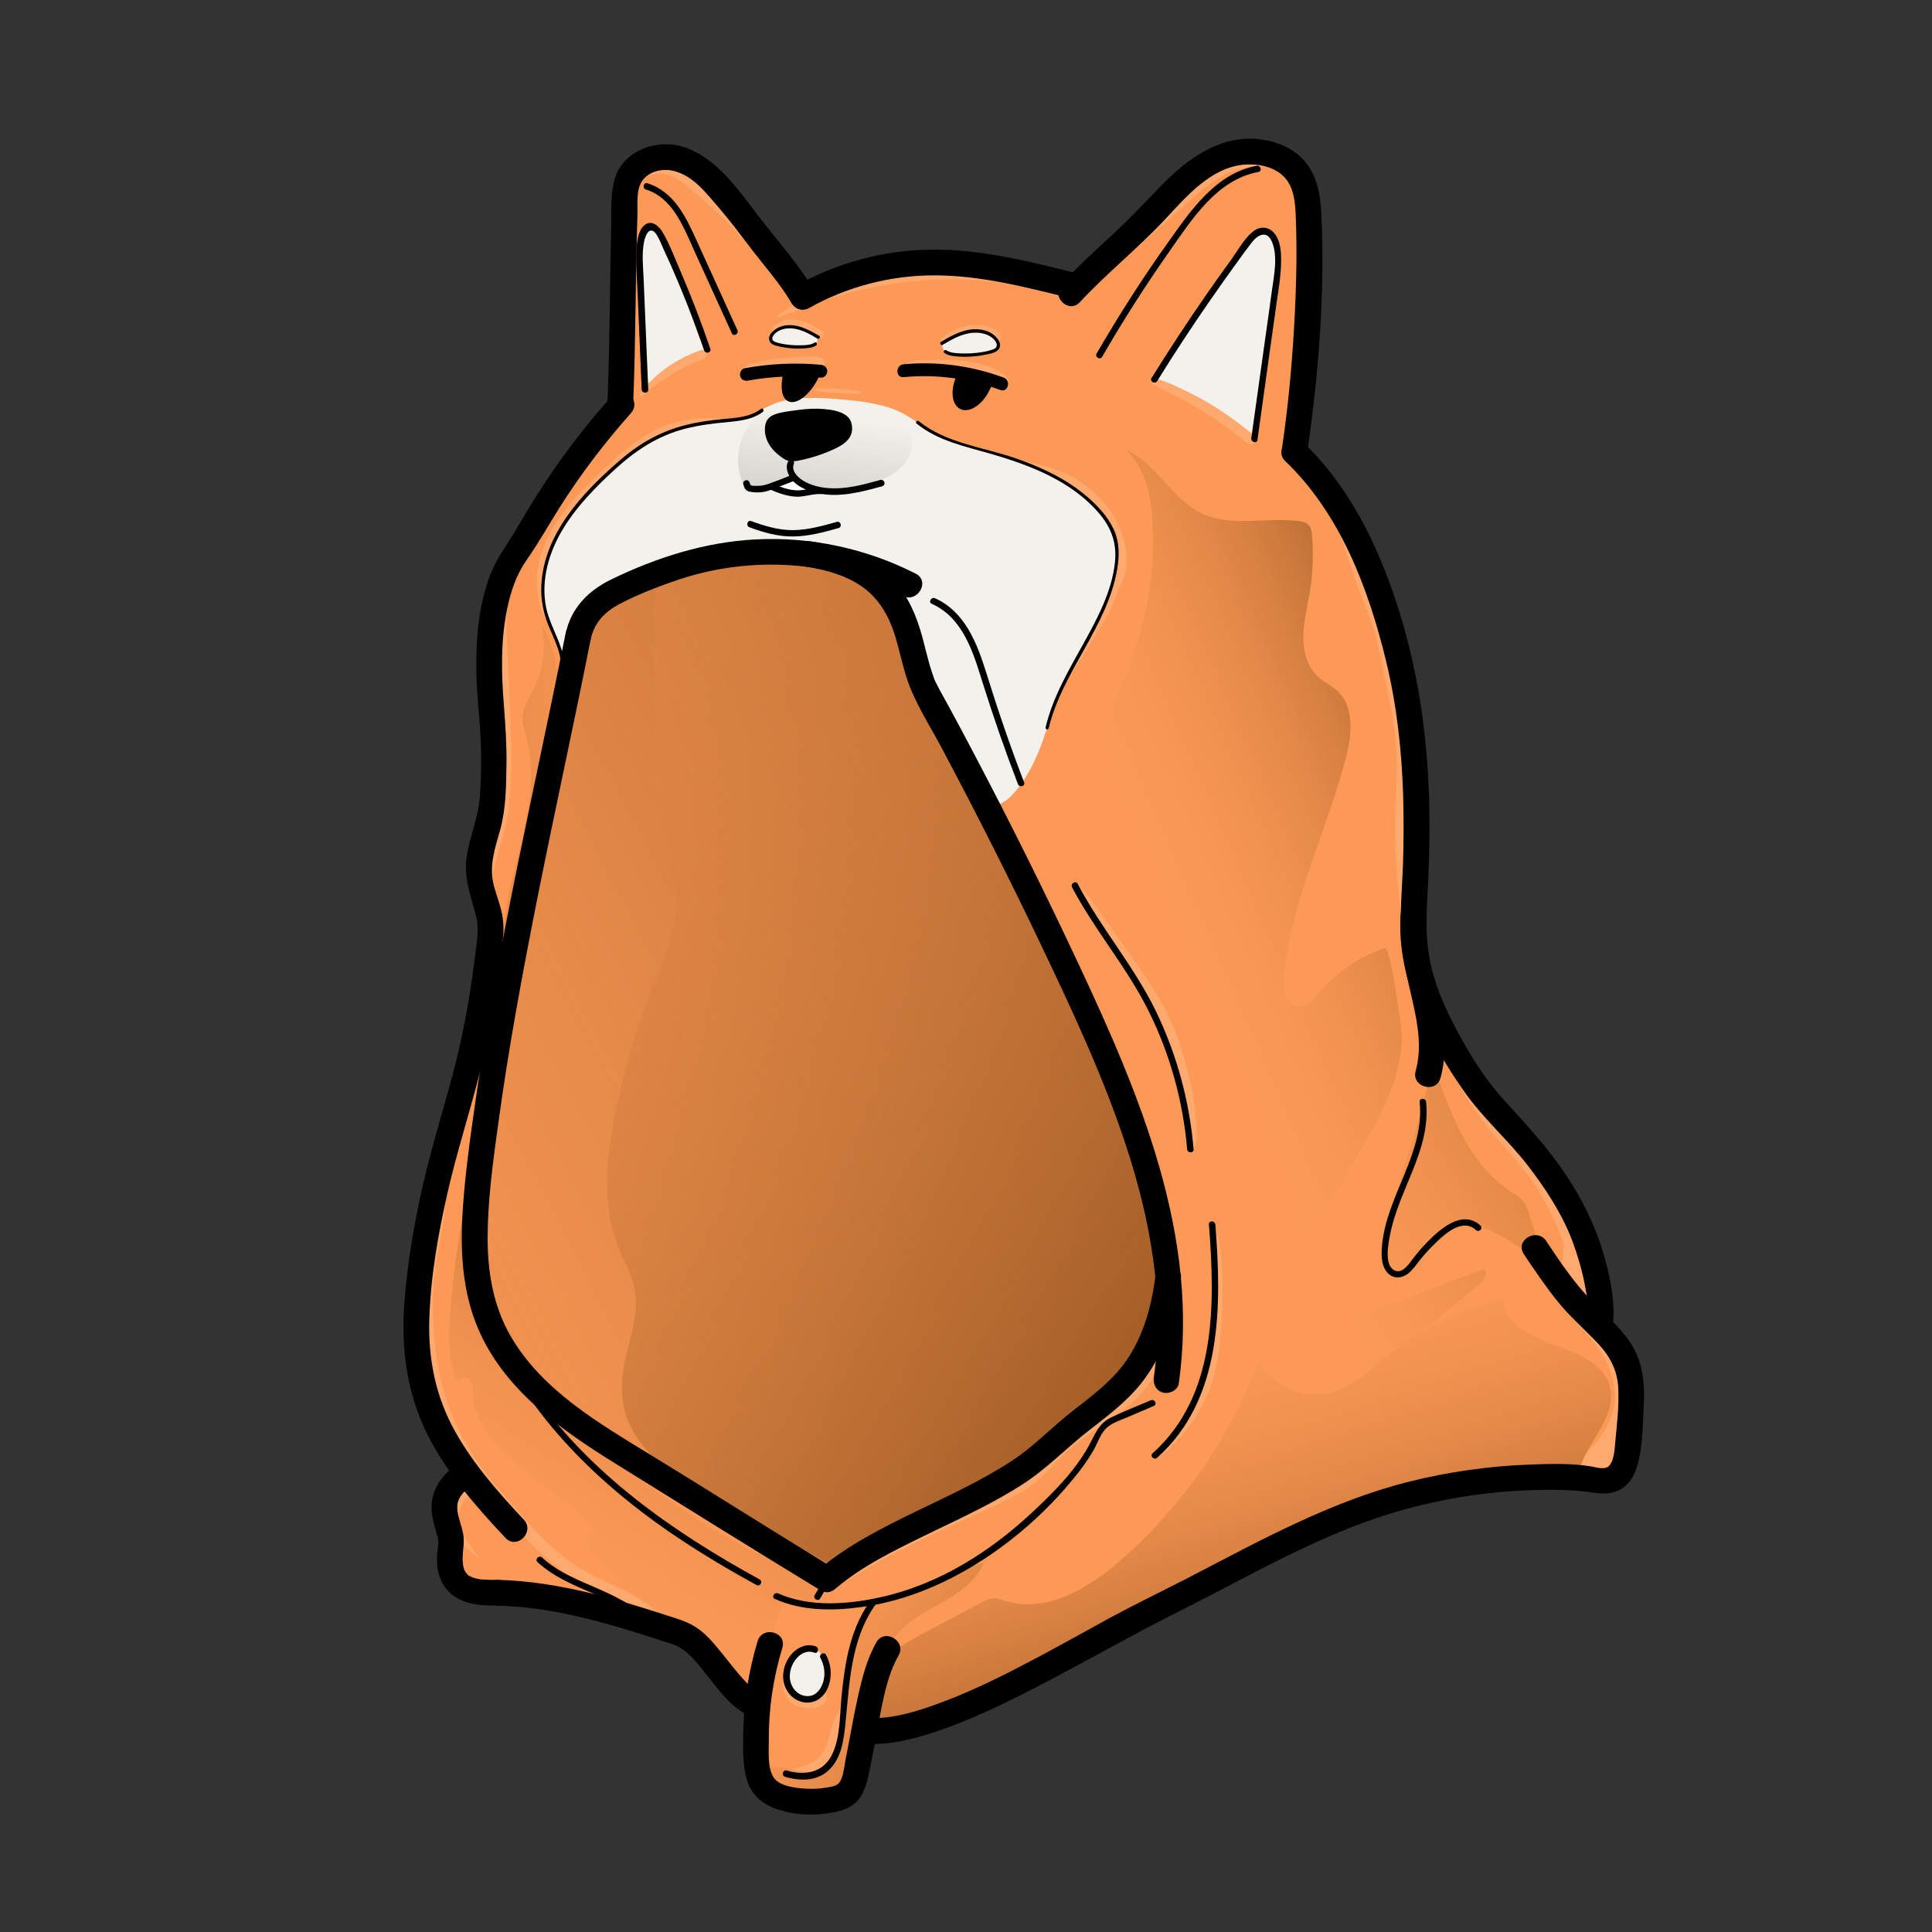 <?xml version="1.0" encoding="utf-8"?>
<!-- Generator: Adobe Illustrator 28.0.0, SVG Export Plug-In . SVG Version: 6.00 Build 0)  -->
<svg version="1.1" id="Layer_1" xmlns="http://www.w3.org/2000/svg" xmlns:xlink="http://www.w3.org/1999/xlink" x="0px" y="0px"
	 viewBox="0 0 150 150" style="enable-background:new 0 0 150 150;" xml:space="preserve">
<rect x="0" y="0" width="150" height="150" fill="#333333" stroke="none"/>
<style type="text/css">
	.st0{fill:#FC9956;}
	.st1{fill:#FFFFFF;}
	.st2{fill:#F2F1EB;}
	.st3{fill:#FFA96E;}
	.st4{fill:url(#SVGID_1_);}
	.st5{fill:url(#SVGID_00000110439409587213792160000017797883087696211111_);}
	.st6{fill:url(#SVGID_00000093892895800072863060000002831598504493601444_);}
	.st7{fill:url(#SVGID_00000052083797678429181410000000835291400311179434_);}
	.st8{fill:url(#SVGID_00000010999092441921865420000005150899870415274132_);}
	.st9{fill:url(#SVGID_00000046323516861624824810000003141958463417445560_);}
	.st10{fill:url(#SVGID_00000085931034719704495640000007413494249422204572_);}
	.st11{fill:url(#SVGID_00000113335675997477085030000009432475999328746408_);}
	.st12{fill:url(#SVGID_00000010277947978808412220000017439423201427701894_);}
</style>
<g id="Doge_Pyjamas_Hood">
	<path class="st0" d="M126.56,108.44c0-0.03-0.01-0.06-0.01-0.08c-0.11-1.07-0.23-2.17-0.75-3.1c-0.84-1.51-1.65-2.36-1.75-4.18
		c-0.13-2.34-1-4.57-1.85-6.75c-0.18-0.47-0.37-0.95-0.62-1.39c-0.31-0.55-0.72-1.04-1.12-1.53c-2.21-2.66-4.67-5.25-6.61-8.11
		c-1.49-2.2-2.89-4.79-3.53-7.38c-0.72-2.94-0.31-6.02-0.18-9.04c0.06-1.45,0.06-2.9,0.03-4.36c-0.02-0.89-0.06-1.77-0.09-2.66
		c-0.03-0.77-0.18-1.39-0.33-2.13c-0.96-4.68-1.66-9.54-3.59-13.95c-0.7-1.75-1.74-3.39-2.75-4.97c-0.49-0.77-0.96-1.63-1.55-2.33
		c-0.37-0.43-1.36-0.77-1.46-1.35c-0.02-0.13,0.02-0.27,0.06-0.4c0.47-1.47,0.37-2.9,0.55-4.43c0.18-1.52,0.46-3.03,0.6-4.55
		c0.18-1.89,0.34-4.05-0.21-5.87c-0.27-0.91-0.08-1.99-0.04-2.93c0.05-1.01,0.07-2.04-0.18-3.03c-0.04-0.17-0.09-0.34-0.21-0.46
		c-0.1-0.11-0.23-0.17-0.36-0.23c-1.44-0.66-2.7-1.63-4.37-1.55c-0.79,0.04-1.56,0.29-2.27,0.65c-2.34,1.18-3.93,3.39-5.69,5.33
		c-1.15,1.26-2.38,2.41-3.49,3.71c-0.4,0.46-0.95,0.89-1.55,0.81c-0.65-0.08-1.28-0.44-1.93-0.55c-0.82-0.15-1.64-0.31-2.46-0.47
		c-1.64-0.32-3.28-0.63-4.95-0.79c-2.87-0.28-5.87-0.08-8.44,1.23c-0.46,0.24-0.91,0.51-1.4,0.68c-0.48,0.17-0.99,0.24-1.49,0.32
		c-0.13,0.02-0.27,0.04-0.4-0.01c-0.13-0.05-0.22-0.15-0.31-0.26c-1.2-1.38-1.97-2.91-3.11-4.34c-0.76-0.95-1.55-1.89-2.4-2.76
		c-0.8-0.82-1.5-1.75-2.48-2.37c-0.64-0.4-1.38-0.67-2.13-0.66c-0.9,0.02-1.48,0.45-2.18,0.94c-1.87,1.31-1.11,4.48-1.04,6.41
		c0.04,1.05-0.02,2.11-0.09,3.16c-0.15,2.36-0.38,4.73-0.2,7.09c0.03,0.46,0.08,0.93-0.06,1.37c-0.11,0.34-0.33,0.64-0.55,0.93
		c-0.97,1.28-1.97,2.53-2.98,3.78c-1.34,1.66-2.37,3.48-3.47,5.32c-1.44,2.4-2.92,4.9-3.14,7.69c-0.11,1.34,0.2,2.63,0.18,3.99
		c-0.03,2.27-0.18,4.59-0.03,6.85c0.11,1.56,0.01,3.14-0.27,4.67c-0.13,0.72-0.38,1.39-0.57,2.08c-0.2,0.73-0.04,1.66,0.17,2.37
		c0.11,0.38,0.26,0.75,0.36,1.13c0.28,1.09,0.14,2.24,0,3.36c-0.21,1.57-0.43,3.15-0.67,4.72c-0.23,1.47-0.37,3.01-0.82,4.43
		c-0.96,3.03-1.63,6.2-2.44,9.28c-0.19,0.72-0.38,1.44-0.55,2.16c-0.66,2.85-0.98,5.79-0.97,8.72c0.01,1.91,0.1,3.79,0.66,5.62
		c0.52,1.69,1.28,3.31,2.27,4.78c0.03,0.05,0.07,0.1,0.1,0.15c0.3,0.43,0.63,0.95,0.45,1.45c-0.09,0.25-0.3,0.44-0.48,0.65
		c-0.57,0.66-0.82,1.59-0.65,2.45c0.07,0.38,0.22,0.73,0.3,1.11c0.24,1.21-0.29,2.54,0.25,3.65c0.57,1.2,2.33,1.15,3.49,1.23
		c3.62,0.25,7.28,0.62,10.67,1.9c0.8,0.3,1.59,0.63,2.38,0.92c0.53,0.19,1.06,0.33,1.53,0.65c0.47,0.32,0.85,0.75,1.23,1.17
		c0.94,1.03,1.87,2.07,2.81,3.1c0.16,0.17,0.32,0.35,0.51,0.48c0.22,0.14,0.48,0.22,0.7,0.37c0.44,0.3,0.34,0.75,0.29,1.21
		c-0.15,1.36-0.05,2.83,0.12,4.18c0.04,0.29,0.08,0.59,0.25,0.83c0.13,0.19,0.33,0.33,0.53,0.45c0.97,0.6,2.11,0.91,3.25,0.92
		c0.58,0.01,1.17-0.07,1.73-0.22c0.64-0.17,0.8-0.58,1.06-1.17c0.38-0.89,0.82-1.83,1.05-2.78c0.08-0.34,0.02-0.59,0.32-0.83
		c0.31-0.26,0.76-0.35,1.14-0.44c2.99-0.71,5.89-1.79,8.68-3.07c2.26-1.04,4.46-2.22,6.62-3.46c1.04-0.59,2.05-1.29,3.12-1.81
		c1.17-0.57,2.39-1,3.55-1.58c1.7-0.86,3.38-1.77,5.07-2.66c0.38-0.2,0.76-0.4,1.14-0.6c5.18-2.68,10.59-5,16.29-6.23
		c2.15-0.47,4.5-0.59,6.7-0.54c0.49,0.01,0.91,0.12,1.4,0.11c0.48-0.01,0.91,0.01,1.38,0.09c0.82,0.14,1.67,0.42,2.48,0.12
		c0.82-0.3,1.34-1.12,1.61-1.95C126.85,111.47,126.71,109.93,126.56,108.44z"/>
	<path class="st1" d="M62.52,37.71c-0.38-0.1-0.75-0.25-1.08-0.45c-0.11-0.07-0.24-0.02-0.32,0.07c-0.03,0.01-0.07,0.02-0.1,0.03
		c-0.07,0.01-0.15,0.01-0.22,0.04c-0.06,0.02-0.1,0.06-0.14,0.1c-0.01,0-0.02,0-0.03-0.01s-0.02-0.01-0.03-0.02
		c-0.08-0.02-0.15-0.01-0.23,0c-0.13,0.02-0.24,0.18-0.24,0.31c0.01,0.15,0.1,0.27,0.24,0.31c0.17,0.05,0.35,0.07,0.52,0.1
		c0.18,0.02,0.36,0.05,0.53,0.06c0.16,0.01,0.33,0.02,0.49,0.02c0.09,0,0.18,0,0.26,0c0.09,0,0.18-0.02,0.26-0.03
		c0.14-0.01,0.25-0.1,0.27-0.24C62.73,37.88,62.65,37.75,62.52,37.71z"/>
	<path class="st2" d="M54.67,27.07c0.04-0.22,0.01-0.44-0.14-0.63c-0.06-0.08-0.13-0.12-0.21-0.15c-0.44-1.3-0.91-2.6-1.4-3.88
		c-0.28-0.75-0.57-1.51-0.88-2.25c-0.23-0.56-0.47-1.09-0.84-1.56c-0.13-0.32-0.32-0.63-0.64-0.68c-0.25-0.04-0.45,0.13-0.48,0.34
		c-0.08,0.11-0.14,0.25-0.17,0.38c-0.27,1.12-0.04,2.41-0.02,3.56c0.03,1.25,0.04,2.5,0.06,3.75c0.03,1.31,0.13,2.66,0.06,3.97
		c-0.01,0.2,0.25,0.37,0.43,0.24c0.67-0.48,1.27-1.02,1.98-1.44s1.45-0.74,2.21-1.07C54.91,27.54,54.85,27.22,54.67,27.07z"/>
	<path class="st2" d="M98.6,18.38c-0.58-0.71-1.17-0.06-1.6,0.44c-1.29,1.52-2.4,3.18-3.46,4.87c-0.59,0.94-1.17,1.89-1.78,2.82
		c-0.6,0.92-1.32,1.8-1.87,2.75c-0.01,0-0.01,0-0.02,0c-0.27-0.02-0.31,0.34-0.13,0.46c0.27,0.19,0.6,0.29,0.9,0.42
		c0.33,0.14,0.65,0.29,0.96,0.45c0.62,0.3,1.22,0.64,1.81,1c1.19,0.72,2.3,1.56,3.32,2.5c0.34,0.31,0.83-0.14,0.61-0.47
		c0.3-2.17,0.64-4.34,0.92-6.51c0.14-1.1,0.28-2.19,0.5-3.28c0.2-0.97,0.44-1.96,0.44-2.96C99.22,20.09,99.11,19,98.6,18.38z"/>
	<path class="st2" d="M77.36,26.53c-0.12-0.33-0.5-0.52-0.8-0.63c-0.3-0.11-0.62-0.17-0.95-0.16c-0.41,0.01-0.81,0.1-1.2,0.21
		c-0.31,0.09-0.69,0.19-0.88,0.48c-0.15,0.02-0.29,0.11-0.34,0.29c-0.1,0.34,0.18,0.63,0.48,0.73c0.32,0.11,0.71,0.09,1.04,0.11
		c0.37,0.02,0.74,0.02,1.12,0C76.37,27.52,77.65,27.38,77.36,26.53z"/>
	<path class="st2" d="M63.31,26.1c-0.12-0.08-0.23-0.17-0.37-0.24s-0.29-0.13-0.44-0.19c-0.28-0.11-0.58-0.19-0.88-0.25
		c-0.33-0.07-0.66-0.09-0.98,0.04c-0.11,0.05-0.21,0.13-0.3,0.22c-0.05,0.02-0.11,0.05-0.15,0.07c-0.19,0.13-0.35,0.35-0.28,0.59
		c0.07,0.23,0.3,0.34,0.52,0.37c0.48,0.07,0.97,0.12,1.46,0.13c0.47,0.01,0.98,0.04,1.41-0.2C63.53,26.53,63.51,26.24,63.31,26.1z"
		/>
	<path class="st2" d="M85.12,39.34c-1.17-1.06-2.59-2.04-4.06-2.65c-0.69-0.28-1.32-0.66-2.04-0.89c-0.74-0.24-1.49-0.41-2.23-0.66
		c-0.38-0.12-0.71-0.32-1.1-0.42c-0.46-0.12-0.94-0.18-1.4-0.31c-1.01-0.28-1.92-0.82-2.78-1.42c-0.96-0.68-1.84-1.22-3-1.49
		c-1.12-0.27-2.27-0.37-3.42-0.46c-1.31-0.11-2.63-0.11-3.93,0.13c-0.59,0.11-1.21,0.25-1.76,0.5c-0.51,0.24-0.96,0.52-1.51,0.68
		c-1.08,0.32-2.21,0.38-3.31,0.54c-1.65,0.24-3.1,0.74-4.51,1.63c-1.34,0.85-2.52,1.89-3.59,3.04c-0.64,0.69-1.36,1.25-1.91,2.02
		c-0.36,0.5-0.68,1.03-1.02,1.55c-0.34,0.53-0.68,1.02-0.91,1.61c-0.29,0.76-0.47,1.57-0.52,2.38c-0.05,0.8,0.02,1.64,0.27,2.41
		c0.09,0.27,0.21,0.53,0.34,0.79c0.15,0.63,0.41,1.23,0.63,1.84c0.21,0.57,0.29,1.13,0.24,1.74c-0.03,0.34-0.15,0.7-0.01,1.02
		c0.06,0.13,0.16,0.24,0.26,0.35c0.02,0.03,0.05,0.05,0.09,0.06c0.07,0.01,0.13-0.07,0.16-0.14c0.45-1.03,0.38-2.14,0.62-3.21
		c0.23-1.02,0.66-1.99,1.37-2.77c1.18-1.29,2.79-2.16,4.4-2.81c1.79-0.72,3.69-1.17,5.59-1.48c0.95-0.15,1.9-0.27,2.86-0.36
		c0.25-0.02,0.53-0.04,0.8-0.07c0.06,0.12,0.16,0.21,0.31,0.21c1.27-0.01,2.56-0.02,3.81,0.23c0.64,0.13,1.27,0.3,1.89,0.5
		c0.48,0.15,1.07,0.22,1.49,0.51c0.93,0.64,1.53,1.69,2.08,2.64c0.48,0.82,0.95,1.65,1.25,2.54c0.25,0.77,0.37,1.57,0.59,2.34
		c0.22,0.77,0.54,1.51,0.89,2.23c0.52,1.07,1.09,2.11,1.67,3.14c0.52,0.94,1.06,1.87,1.56,2.82c0.45,0.86,0.83,1.76,1.33,2.6
		c0.05,0.09,0.1,0.18,0.19,0.24c0.45,0.34,1.43-0.39,1.73-0.71c1.09-1.16,1.84-2.64,2.38-4.13c0.41-1.14,0.72-2.3,1.17-3.42
		c0.25-0.62,0.54-1.23,0.85-1.83c0.27-0.52,0.48-1.04,0.74-1.57c0.21-0.44,0.5-0.8,0.73-1.23c0.25-0.46,0.49-0.93,0.72-1.4
		c0.63-1.26,1.27-2.55,1.47-3.95c0.09-0.64,0.15-1.33,0.04-1.97s-0.37-1.25-0.65-1.83c-0.06-0.13-0.12-0.26-0.2-0.38
		C85.62,39.83,85.38,39.57,85.12,39.34z M62.66,38.22c-0.02,0.01-0.05,0.02-0.07,0.02s-0.03,0-0.04,0c0.02,0,0,0-0.01,0
		c-0.03,0-0.05,0-0.08,0c-0.06,0.01-0.11,0.01-0.17,0.02c-0.13,0.02-0.25,0.04-0.38,0.05c-0.16,0.01-0.31,0-0.46-0.05
		c-0.08-0.02-0.13-0.06-0.18-0.12c-0.02-0.02-0.04-0.05-0.05-0.07c-0.05,0.02-0.11,0.04-0.16,0.05c-0.21,0.06-0.43,0.07-0.64-0.01
		c-0.24-0.1-0.31-0.43-0.15-0.63c0.1-0.13,0.25-0.16,0.4-0.13c0-0.01-0.01-0.01-0.01-0.02c-0.01,0-0.01,0-0.02,0
		c0.01,0,0.01,0,0.02,0l0,0c0.01,0,0.01,0,0.02,0c0.02,0,0.03,0,0.03,0c0.01,0,0.02,0,0.03-0.01c0.26-0.08,0.53-0.2,0.8-0.13
		c0.13,0.04,0.26,0.09,0.39,0.15c0.15,0.08,0.3,0.15,0.41,0.28c0.03,0.03,0.02,0.07,0.04,0.1c0.12-0.01,0.26-0.02,0.36,0.06
		c0.07,0.06,0.1,0.14,0.09,0.23C62.8,38.12,62.74,38.18,62.66,38.22z"/>
	<path class="st2" d="M64.1,129.15c-0.04-0.1-0.09-0.19-0.15-0.27c-0.15-0.47-0.48-0.89-0.99-0.99c-0.64-0.12-1.12,0.31-1.37,0.86
		c-0.02,0.02-0.04,0.04-0.05,0.05c-0.19,0.21-0.33,0.44-0.42,0.71c-0.18,0.51-0.1,1.11,0.21,1.55c0.32,0.47,0.85,0.79,1.43,0.76
		c0.63-0.03,1.09-0.42,1.29-1c0.09-0.25,0.11-0.53,0.13-0.79C64.2,129.73,64.2,129.42,64.1,129.15z"/>
	<path class="st3" d="M58.56,18.08c-0.54-0.58-1.09-1.15-1.65-1.71c-0.09-0.09-0.19-0.19-0.29-0.28c0.08,0.06,0.16,0.12,0.25,0.16
		c0.13,0.06,0.27-0.04,0.24-0.18c-0.12-0.51-0.59-0.95-0.94-1.31c-0.38-0.38-0.82-0.73-1.26-1.05C54,13.05,53.03,12.5,52,12.06
		c-0.18-0.08-0.31,0.14-0.15,0.26c0.31,0.22,0.62,0.44,0.94,0.65c-1.03-0.44-2.24-0.34-3.13,0.4c-0.86,0.71-1.43,2.05-0.9,3.1
		c0.01,0.03,0.06,0.01,0.06-0.02c0.04-1.3,0.42-2.54,1.82-2.9c1.34-0.34,2.32,0.56,3.27,1.36c0.98,0.83,1.92,1.71,2.83,2.63
		c0.46,0.47,0.92,0.95,1.36,1.44c0.41,0.45,0.83,1.13,1.4,1.37c0.27,0.11,0.57-0.07,0.5-0.38C59.81,19.26,59.04,18.61,58.56,18.08z"
		/>
	<path class="st3" d="M99.97,12.73c-1.03-1.03-3.02-0.74-4.27-0.33c-1.61,0.52-2.85,1.64-4.09,2.74c-1.41,1.25-2.82,2.49-4.23,3.74
		c-0.7,0.63-1.41,1.25-2.1,1.89c-0.57,0.53-1.23,1.05-1.74,1.66c-0.03-0.02-0.06-0.05-0.09-0.06c-2.87-1.19-6.18-1.65-9.26-1.67
		c-3.11-0.02-6.26,0.44-9.19,1.5c-1.64,0.59-3.32,1.3-4.71,2.36c-0.05,0.04-0.02,0.13,0.04,0.11c1.83-0.65,3.6-1.4,5.48-1.91
		c1.9-0.52,3.85-0.84,5.82-0.99c1.94-0.14,3.91-0.09,5.84,0.16c1.97,0.25,3.83,0.79,5.73,1.36c0.31,0.09,0.51-0.09,0.56-0.32
		c0.66-0.38,1.24-0.96,1.82-1.44c0.67-0.56,1.32-1.13,1.98-1.7c1.28-1.12,2.56-2.24,3.84-3.37c1.17-1.03,2.32-2.23,3.74-2.92
		c0.73-0.36,1.55-0.57,2.37-0.61c0.77-0.04,1.41,0.17,2.15,0.35C99.97,13.35,100.21,12.97,99.97,12.73z"/>
	<path class="st3" d="M78.14,29.26c-0.46-0.5-1.3-0.78-1.93-0.97c-0.71-0.21-1.46-0.3-2.2-0.34c-0.74-0.05-1.47-0.03-2.21,0
		c-0.62,0.03-1.42,0.05-1.8,0.62c-0.05,0.07,0.03,0.15,0.1,0.14c1.31-0.2,2.66-0.11,3.98,0.03c0.65,0.07,1.28,0.2,1.9,0.39
		c0.31,0.09,0.61,0.2,0.9,0.34c0.3,0.14,0.57,0.33,0.88,0.45C78.15,30.05,78.39,29.53,78.14,29.26z"/>
	<path class="st3" d="M76.71,25.36c-0.49-0.16-1.02-0.16-1.52-0.08c-0.51,0.08-1,0.27-1.45,0.52c-0.08,0.04-0.93,0.54-0.69,0.7
		c0.11,0.07,0.26-0.01,0.37-0.05c0.19-0.08,0.38-0.17,0.58-0.24c0.42-0.14,0.84-0.26,1.28-0.33c0.4-0.07,0.82-0.07,1.22,0.05
		c0.19,0.06,0.36,0.14,0.52,0.25c0.16,0.11,0.28,0.26,0.49,0.26c0.13,0,0.21-0.1,0.22-0.22C77.76,25.76,77.05,25.47,76.71,25.36z"/>
	<path class="st3" d="M63.54,25.53c-0.19-0.12-0.39-0.23-0.59-0.33c-0.39-0.19-0.8-0.34-1.23-0.38c-0.35-0.03-0.76-0.01-1.08,0.15
		c-0.27,0.13-0.66,0.35-0.73,0.66c-0.01,0.06,0.04,0.12,0.1,0.1c0.14-0.05,0.24-0.13,0.37-0.2c0.14-0.07,0.28-0.11,0.43-0.14
		c0.31-0.05,0.61-0.08,0.92-0.02c0.36,0.07,0.7,0.2,1.02,0.37c0.17,0.09,0.34,0.18,0.5,0.28c0.17,0.1,0.35,0.25,0.55,0.16
		c0.08-0.03,0.16-0.1,0.15-0.2C63.94,25.74,63.74,25.64,63.54,25.53z"/>
	<path class="st3" d="M64.02,28.14c-0.02-0.16-0.11-0.36-0.3-0.39c-0.55-0.1-1.15-0.05-1.71-0.03c-0.59,0.02-1.19,0.07-1.77,0.14
		c-0.56,0.07-1.13,0.15-1.67,0.3c-0.42,0.12-0.78,0.26-1,0.66c-0.02,0.03,0.01,0.08,0.05,0.07c0.43-0.14,0.89-0.17,1.33-0.2
		c0.51-0.04,1.02-0.07,1.53-0.1s1.02-0.05,1.54-0.06c0.5-0.01,1.05-0.07,1.54,0.01l-0.02-0.02c0.04,0.01,0.07,0.03,0.11,0.03
		c0.18-0.01,0.39-0.16,0.37-0.37C64.02,28.16,64.02,28.15,64.02,28.14z"/>
	<path class="st3" d="M109.34,64.32c0-1.33,0.1-2.65,0.15-3.98c0.05-1.38-0.03-2.76-0.22-4.13c-0.18-1.33-0.45-2.65-0.73-3.97
		c-0.26-1.26-0.46-2.57-0.86-3.8c-0.4-1.24-1.02-2.39-1.49-3.61c-0.45-1.19-0.86-2.4-1.36-3.57c-0.9-2.13-2.24-4.66-4.5-5.58
		c-0.17-0.07-0.31,0.19-0.18,0.3c0.85,0.72,1.66,1.46,2.3,2.38c0.64,0.93,1.13,1.96,1.53,3.02c0.44,1.16,0.79,2.34,1.19,3.51
		s0.91,2.29,1.32,3.45c0.41,1.16,0.62,2.38,0.88,3.58c0.28,1.31,0.57,2.61,0.78,3.93c0.21,1.28,0.32,2.56,0.31,3.86
		c-0.01,1.32-0.13,2.64-0.14,3.96c-0.03,3,0.25,6.01,0.65,8.98c0.07,0.55,0.93,0.58,0.89,0C109.65,69.88,109.34,67.11,109.34,64.32z
		"/>
	<path class="st3" d="M97.45,33.96c-0.19-0.3-0.52-0.51-0.8-0.73c-0.3-0.24-0.61-0.47-0.93-0.7c-0.62-0.45-1.27-0.88-1.93-1.27
		c-0.65-0.38-1.32-0.72-1.99-1.04c-0.69-0.33-1.41-0.69-2.17-0.83c-0.24-0.05-0.38,0.26-0.17,0.4c0.62,0.41,1.33,0.68,1.98,1.03
		c0.66,0.35,1.31,0.73,1.94,1.12c0.62,0.38,1.23,0.78,1.82,1.2c0.31,0.22,0.62,0.46,0.92,0.69c0.29,0.23,0.56,0.51,0.91,0.65
		C97.34,34.62,97.61,34.22,97.45,33.96z"/>
	<path class="st3" d="M54.38,27.19c-0.97,0.36-1.93,0.83-2.76,1.45c-0.41,0.31-0.79,0.64-1.15,1c-0.18,0.18-0.36,0.36-0.53,0.55
		c-0.16,0.17-0.3,0.3-0.28,0.54c0,0.01,0.01,0.02,0.02,0.02c0.21,0,0.31-0.1,0.46-0.24c0.18-0.16,0.37-0.32,0.56-0.47
		c0.39-0.31,0.82-0.59,1.25-0.85c0.84-0.52,1.7-0.97,2.63-1.3C55.01,27.74,54.82,27.03,54.38,27.19z"/>
	<path class="st3" d="M56.13,32.48c-1.6-0.1-3.29,0.05-4.78,0.69c-1.44,0.61-2.67,1.59-3.81,2.64c-2.26,2.06-4.66,4.36-5.56,7.38
		c-0.46,1.55-0.43,3.33,0.37,4.78c0.01,0.01,0.02,0,0.02-0.01c-0.29-0.95-0.39-1.83-0.3-2.82c0.09-0.99,0.34-1.99,0.75-2.9
		c0.77-1.72,2.04-3.17,3.37-4.49c1.31-1.3,2.67-2.64,4.27-3.58c0.86-0.51,1.79-0.84,2.77-1.04c0.97-0.2,1.96-0.27,2.93-0.44
		C56.28,32.66,56.24,32.49,56.13,32.48z"/>
	<path class="st3" d="M85.94,39.31c-0.76-0.96-1.71-1.77-2.79-2.34c-1.2-0.63-2.45-0.91-3.76-1.19c-0.02,0-0.03,0.02-0.01,0.03
		c2.06,0.87,4.25,1.74,5.77,3.46c0.73,0.82,1.31,1.81,1.56,2.89c0.17,0.7,0.15,1.38,0.02,2.05c-0.11-0.02-0.23,0.05-0.24,0.17
		c-0.08,1.52-0.71,2.81-1.45,4.11c-0.39,0.68-0.77,1.36-1.14,2.05c-0.4,0.74-0.73,1.51-1.12,2.26c-0.01,0.02,0.02,0.04,0.04,0.02
		c0.48-0.76,1.02-1.47,1.49-2.24c0.45-0.73,0.89-1.46,1.32-2.2c0.48-0.82,0.99-1.72,1.19-2.66C88.13,43.74,87.29,41.03,85.94,39.31z
		"/>
	<path class="st3" d="M66.73,30.36c-1.12-0.15-2.27-0.26-3.41-0.19c-0.09,0.01-0.12,0.14-0.02,0.16c1.11,0.21,2.27,0.24,3.4,0.22
		C66.81,30.56,66.84,30.38,66.73,30.36z"/>
	<path class="st3" d="M47.44,33.17c-0.97,0.66-1.7,1.67-2.43,2.57c-0.76,0.94-1.48,1.9-2.17,2.89c-1.37,1.95-2.77,4-3.68,6.22
		c-1.01,2.46-0.73,5.09-0.63,7.68s0.26,5.19,0.18,7.78c-0.05,1.45-0.18,2.9-0.53,4.31c-0.33,1.32-1.01,2.7-0.63,4.08
		c0.03,0.13,0.12,0.2,0.23,0.23c0.03,0.24,0.06,0.49,0.1,0.73c0.13,0.79,0.22,1.65,0.56,2.39c0.07,0.16,0.28,0.06,0.29-0.08
		c0.06-0.46-0.01-0.92-0.07-1.38c-0.05-0.44-0.13-0.89-0.23-1.32c-0.06-0.25-0.12-0.5-0.18-0.75c0-1.26,0.46-2.36,0.79-3.56
		c0.32-1.18,0.51-2.41,0.59-3.63c0.16-2.47,0.01-4.96-0.09-7.44c-0.05-1.3-0.11-2.59-0.17-3.89c-0.06-1.27-0.08-2.56,0.25-3.8
		c0.31-1.19,0.88-2.29,1.46-3.37c0.56-1.04,1.14-2.07,1.77-3.07c0.7-1.11,1.44-2.19,2.21-3.25c0.8-1.09,1.8-2.11,2.43-3.31
		C47.49,33.19,47.46,33.16,47.44,33.17z"/>
	<path class="st3" d="M51.4,125.49c-1.76-1.84-4.44-2.5-6.54-3.84c-2.32-1.48-4.18-3.76-5.97-5.83c-1.78-2.05-3.24-4.3-4.13-6.88
		c-0.85-2.48-1.15-5.06-1.16-7.67c0-1.53,0.19-3.02,0.48-4.52c0.14-0.75,0.3-1.5,0.4-2.26c0.12-0.83,0-1.63-0.05-2.46
		c0-0.04-0.06-0.04-0.06,0c0.01,0.8-0.23,1.58-0.39,2.36c-0.15,0.73-0.34,1.46-0.52,2.19c-0.33,1.31-0.58,2.62-0.72,3.97
		c-0.29,2.61,0.02,5.29,0.76,7.81c0.76,2.58,2.03,4.93,3.7,7.03c0.91,1.15,1.91,2.22,2.91,3.3c0.96,1.04,1.97,2.06,3.09,2.93
		c1.2,0.93,2.54,1.58,3.91,2.22c1.36,0.64,2.63,1.34,3.83,2.25C51.3,126.36,51.69,125.79,51.4,125.49z"/>
	<path class="st3" d="M36.12,119.43c-0.31-0.45-0.5-0.94-0.51-1.49c-0.01-0.48,0.1-0.91,0.36-1.31c0.12-0.18,0.26-0.34,0.43-0.49
		c0.18-0.16,0.42-0.24,0.58-0.41c0.23-0.25,0.08-0.72-0.29-0.7c-0.57,0.03-1.12,0.61-1.43,1.05c-0.35,0.5-0.54,1.12-0.51,1.73
		c0.03,0.62,0.28,1.24,0.7,1.7c0.51,0.55,1.17,0.95,1.72,1.46c0.02,0.02,0.05-0.01,0.03-0.03
		C36.81,120.46,36.46,119.93,36.12,119.43z"/>
	<path class="st3" d="M90.49,102.29c-0.07-0.34-0.52-0.27-0.62,0c-0.41,1.08-0.32,2.3-0.74,3.41c-0.39,1.03-1.11,1.89-1.91,2.62
		c-1.67,1.5-3.74,2.48-5.34,4.07c-0.83,0.83-1.56,1.74-2.55,2.39c-0.95,0.63-2.01,1.09-3.04,1.58c-2.07,0.98-4.15,1.94-6.17,3.01
		c-1.14,0.6-2.25,1.24-3.33,1.94c-1.04,0.68-2.15,1.42-2.95,2.39c-0.04,0.04,0.01,0.11,0.06,0.08c1.09-0.53,2.1-1.24,3.14-1.85
		c1-0.58,2.02-1.13,3.05-1.66c2.13-1.08,4.31-2.06,6.48-3.06c1.09-0.51,2.21-1,3.21-1.67c0.97-0.65,1.71-1.49,2.51-2.33
		c1.64-1.7,3.81-2.7,5.56-4.27c0.88-0.79,1.64-1.72,2.09-2.83C90.41,104.99,90.74,103.51,90.49,102.29z"/>
	<path class="st3" d="M94.86,98.24c-0.06-0.85-0.11-1.74-0.41-2.54c-0.05-0.14-0.24-0.12-0.25,0.03c-0.05,0.84,0.06,1.67,0.07,2.51
		c0.02,0.84,0,1.68-0.04,2.53c-0.08,1.68-0.14,3.4-0.47,5.06c-0.28,1.42-0.81,2.75-1.52,4c-0.34,0.6-0.71,1.18-1.13,1.72
		c-0.43,0.55-0.97,0.99-1.38,1.55c-0.03,0.05,0.03,0.09,0.07,0.07c0.64-0.31,1.13-0.85,1.62-1.36c0.5-0.52,0.95-1.07,1.35-1.68
		c0.8-1.21,1.36-2.61,1.65-4.02c0.35-1.67,0.46-3.43,0.49-5.14C94.94,100.07,94.93,99.15,94.86,98.24z"/>
	<path class="st3" d="M125.51,104.91c-0.52-0.86-1.18-1.62-1.87-2.34c0.28,0,0.59-0.21,0.56-0.52c-0.08-0.78-0.33-1.56-0.55-2.31
		c-0.22-0.78-0.45-1.55-0.71-2.32c-0.5-1.51-1.1-2.99-1.85-4.4c-0.74-1.4-1.67-2.69-2.73-3.87c-1.13-1.26-2.34-2.43-3.39-3.76
		c-1.17-1.47-2.06-3.13-2.91-4.79c-0.02-0.03-0.06-0.01-0.06,0.02c0.64,3.2,2.52,5.88,4.66,8.26c1.11,1.23,2.15,2.46,3,3.9
		c0.72,1.22,1.29,2.52,1.79,3.85c-0.02,0.13-0.05,0.27-0.06,0.41c-0.02,0.21-0.03,0.42-0.06,0.63c-0.06,0.34-0.17,0.64-0.37,0.91
		c-0.25-0.19-0.49-0.39-0.71-0.6c-0.12-0.11-0.33,0.04-0.24,0.18c0.21,0.32,0.45,0.61,0.7,0.88c0.02,0.18,0.19,0.33,0.37,0.33
		c0.07,0.07,0.14,0.13,0.22,0.19c0.04,0.12,0.09,0.23,0.18,0.33c0.09,0.11,0.25,0.12,0.38,0.08c0.19,0.12,0.37,0.26,0.57,0.36
		c0.07,0.03,0.14,0.06,0.2,0.09c0.14,0.54,0.29,1.08,0.48,1.6c-0.23-0.23-0.46-0.46-0.69-0.69c-0.6-0.61-1.2-1.23-1.71-1.91
		c-0.46-0.63-1.11-1.46-1.28-2.22c-0.01-0.04-0.07-0.02-0.07,0.02c0.07,0.41,0.05,0.81,0.16,1.22c0.08,0.3,0.2,0.59,0.33,0.88
		c0.31,0.65,0.73,1.26,1.18,1.82c0.94,1.19,2.08,2.2,2.97,3.43c0.71,0.98,1.16,2.02,1.33,3.16c-0.02,0-0.05,0.01-0.04,0.04
		c0.03,0.09,0.05,0.18,0.07,0.27c0.02,0.18,0.03,0.37,0.03,0.56c-0.01,0.23-0.05,0.46-0.09,0.67c-0.09,0.46-0.24,0.92-0.46,1.33
		c-0.21,0.4-0.44,0.78-0.71,1.14c-0.28,0.36-0.61,0.67-0.9,1.03c-0.27,0.34-0.51,0.73-0.52,1.18c-0.01,0.4,0.18,0.81,0.61,0.88
		c0.41,0.07,0.72-0.23,0.94-0.54c0.03,0.01,0.05,0.01,0.08,0.01c0.13,0.14,0.32,0.2,0.52,0.06c0.47,0.16,0.88-0.32,0.99-0.76
		c-0.01,0-0.01,0-0.02,0c0.01-0.03,0.03-0.06,0.03-0.1c0-0.14-0.08-0.23-0.18-0.29c0.12-0.29,0.23-0.59,0.31-0.88
		c0.23-0.84,0.37-1.72,0.45-2.59C126.61,108.07,126.38,106.37,125.51,104.91z"/>
	<path class="st3" d="M92.79,86.29c-0.1-0.93-0.27-1.85-0.49-2.76c-0.44-1.82-1-3.63-1.9-5.29c-0.92-1.71-2.08-3.29-3.19-4.88
		c-0.58-0.84-1.18-1.67-1.78-2.49c-0.5-0.68-0.99-1.57-1.7-2.06c-0.03-0.02-0.07,0.02-0.07,0.05c0.21,0.89,0.89,1.72,1.37,2.49
		c0.5,0.8,1.01,1.6,1.52,2.39c1,1.54,2.09,3.04,2.98,4.66c0.89,1.61,1.45,3.38,1.92,5.15c0.23,0.87,0.44,1.75,0.59,2.64
		c0.08,0.51,0.14,1.03,0.18,1.55c0.03,0.43,0,0.88,0.1,1.3c0.06,0.23,0.36,0.2,0.43,0C93.04,88.22,92.88,87.13,92.79,86.29z"/>
	<path class="st3" d="M64.11,131.43c-0.09-0.21-0.45-0.2-0.54,0c-0.01,0.02-0.02,0.04-0.03,0.06c0.02-0.03,0.02-0.02-0.01,0.02
		c-0.03,0.05-0.05,0.09-0.09,0.14c0.04-0.05-0.04,0.04-0.04,0.04s-0.04,0.04-0.05,0.05c-0.13,0.09-0.29,0.11-0.47,0.11
		c-0.2,0.01-0.41,0.01-0.61-0.03c-0.19-0.03-0.33-0.09-0.48-0.2c-0.27-0.2-0.45-0.5-0.53-0.83c-0.05-0.21-0.06-0.43-0.05-0.65
		c0.01-0.24,0.02-0.47,0.06-0.71c0.01-0.04-0.04-0.07-0.07-0.03c-0.12,0.18-0.24,0.36-0.31,0.56s-0.11,0.42-0.12,0.63
		c-0.03,0.4,0.08,0.81,0.27,1.16c0.2,0.36,0.55,0.63,0.94,0.75c0.23,0.07,0.47,0.1,0.71,0.11c0.23,0.02,0.46,0.02,0.68-0.04
		c0.24-0.05,0.47-0.18,0.63-0.37c0.09-0.1,0.16-0.23,0.19-0.37C64.21,131.7,64.17,131.57,64.11,131.43z"/>
	<path class="st3" d="M65.65,132.07c-0.01-0.04-0.06-0.05-0.09-0.02c-0.19,0.17-0.27,0.41-0.36,0.64c-0.04,0.1-0.06,0.2-0.1,0.3
		c-0.05,0-0.09,0.02-0.12,0.07c-0.54,1-0.51,2.24-1.21,3.17c-0.3,0.41-0.72,0.66-1.19,0.83c-0.23,0.08-0.48,0.14-0.71,0.21
		c-0.25,0.08-0.51,0.12-0.72,0.27c-0.06,0.04-0.08,0.15,0,0.18c0.49,0.22,1.15,0.1,1.65-0.03c0.57-0.14,1.11-0.45,1.49-0.9
		c0.54-0.64,0.79-1.48,0.9-2.32c0.08-0.3,0.15-0.61,0.22-0.91c0.06-0.26,0.13-0.52,0.18-0.78C65.63,132.55,65.7,132.31,65.65,132.07
		z"/>
	
		<linearGradient id="SVGID_1_" gradientUnits="userSpaceOnUse" x1="80.097" y1="12.167" x2="58.173" y2="25.879" gradientTransform="matrix(1 0 0 -1 0 149.89)">
		<stop  offset="0" style="stop-color:#A35E26"/>
		<stop  offset="0.385" style="stop-color:#C77639;stop-opacity:0.615"/>
		<stop  offset="1" style="stop-color:#FC9956;stop-opacity:0"/>
	</linearGradient>
	<path class="st4" d="M62.57,139.98c1.09,0.1,2.33,0.03,3.07-0.78c0.45-0.49,0.63-1.17,0.79-1.82c0.59-2.37,1.19-4.73,1.78-7.1
		c0.27-1.06,0.54-2.14,1.16-3.04c0.88-1.28,2.34-2.02,3.7-2.78c1.36-0.77,2.75-1.71,3.32-3.16c-2.48,0.86-4.95,1.75-7.4,2.68
		c-0.44,0.17-0.9,0.34-1.25,0.65c-0.32,0.28-0.55,0.65-0.75,1.02c-1.23,2.33-1.48,5.04-1.6,7.68c-0.04,0.81-0.07,1.64-0.33,2.41
		s-0.79,1.49-1.56,1.77c-0.94,0.34-4.33-0.97-4.73,0.01C58.16,139.02,61.75,139.9,62.57,139.98z"/>
	
		<linearGradient id="SVGID_00000163055063826719479280000007938337855091913124_" gradientUnits="userSpaceOnUse" x1="101.641" y1="89.435" x2="-3.153" y2="35.135" gradientTransform="matrix(1 0 0 -1 0 149.89)">
		<stop  offset="0" style="stop-color:#A35E26"/>
		<stop  offset="0.385" style="stop-color:#C77639;stop-opacity:0.615"/>
		<stop  offset="1" style="stop-color:#FC9956;stop-opacity:0"/>
	</linearGradient>
	<path style="fill:url(#SVGID_00000163055063826719479280000007938337855091913124_);" d="M38.35,87.8
		c-0.19,2.13-0.39,4.27-0.58,6.4c-0.29,3.19-0.15,6.22,1.4,9.11c1.74,3.23,4.69,5.53,7.61,7.63c1.44,1.04,2.92,2.04,4.41,3
		c1.37,0.88,3.09,1.62,4.33,2.68c2.28,1.95,4.26,3.87,7,5.27c0.45,0.23,0.94,0.45,1.45,0.41c0.34-0.03,0.65-0.17,0.95-0.32
		c6.39-3.03,12.32-6.93,18.08-11.03c1.78-1.26,3.58-2.58,4.88-4.33c1.89-2.54,2.58-5.82,2.44-8.98s-1.06-6.23-2.12-9.21
		c-4.81-13.44-12.78-25.57-17.75-38.95c-0.7-1.87-1.44-3.91-3.12-4.99c-0.79-0.51-1.72-0.75-2.64-0.94c-3.9-0.8-7.98-0.73-11.86,0.2
		c-2.52,0.61-5.1,1.7-6.52,3.86c-0.75,1.16-1.1,2.52-1.43,3.86c-1.51,6.13-2.8,12.31-3.87,18.52C39.98,75.9,38.9,81.85,38.35,87.8z"
		/>
	
		<linearGradient id="SVGID_00000124143035620097924530000009208965623875124619_" gradientUnits="userSpaceOnUse" x1="99.623" y1="18.61" x2="90.178" y2="47.878" gradientTransform="matrix(1 0 0 -1 0 149.89)">
		<stop  offset="0" style="stop-color:#A35E26"/>
		<stop  offset="0.385" style="stop-color:#C77639;stop-opacity:0.615"/>
		<stop  offset="1" style="stop-color:#FC9956;stop-opacity:0"/>
	</linearGradient>
	<path style="fill:url(#SVGID_00000124143035620097924530000009208965623875124619_);" d="M122.53,114.47
		c0.49-2.41,3.08-4.4,2.46-6.79c-0.47-1.84-2.57-2.64-4.36-3.27c-1.79-0.62-3.85-1.72-3.95-3.61c-3.35,0.86-6.5,2.45-9.18,4.63
		c-1.25,1.02-2.45,2.19-4,2.66c-2.16,0.65-4.7-0.42-5.75-2.42c-2.25,5.96-6,11.34-10.8,15.52c-2.46,2.14-5.71,4.07-8.84,3.12
		c-0.35-0.11-0.71-0.25-1.07-0.21c-0.28,0.03-0.53,0.16-0.78,0.29c-1.58,0.84-3.17,1.67-4.75,2.51c-1.16,0.61-2.41,1.36-3.13,2.49
		c-0.36,0.57-0.37,1.09-0.52,1.72c-0.18,0.73-0.43,1.36-0.45,2.13c-0.03,1.14,0.43,1.18,1.5,1.05c1.18-0.14,2.33-0.51,3.45-0.9
		c6.71-2.35,12.96-5.78,19.17-9.2c3.05-1.68,6.1-3.37,9.22-4.94c3.18-1.6,6.75-2.63,10.18-3.58c3.55-0.98,7.58-1.12,11.24-1.21
		C122.21,114.48,122.53,114.48,122.53,114.47z"/>
	
		<linearGradient id="SVGID_00000028321393817023166810000004309172482701458577_" gradientUnits="userSpaceOnUse" x1="60.504" y1="58.507" x2="39.565" y2="26.355" gradientTransform="matrix(1 0 0 -1 0 149.89)">
		<stop  offset="0" style="stop-color:#A35E26"/>
		<stop  offset="0.385" style="stop-color:#C77639;stop-opacity:0.615"/>
		<stop  offset="1" style="stop-color:#FC9956;stop-opacity:0"/>
	</linearGradient>
	<path style="fill:url(#SVGID_00000028321393817023166810000004309172482701458577_);" d="M60.38,125.54
		c0.1-0.42,0.23-0.87,0.6-1.09c0.67-0.4,1.64,0.3,2.28-0.15c0.45-0.32,0.41-1.05,0.06-1.48s-0.9-0.64-1.41-0.84
		c-7.21-2.8-13.3-7.83-19.25-12.77c-1-0.83-1.76-1.44-2.47-2.55c-0.72-1.14-1.32-2.34-1.82-3.59c-1-2.54-1.52-5.27-1.51-8
		c0.01-2.1,0.34-4.18,0.66-6.25c-1.5,3.89-2.11,8.06-2.49,12.21c-0.18,1.98-0.3,4.02,0.32,5.91c0.03,0.09,0.07,0.18,0.15,0.22
		c0.17,0.08,0.33-0.12,0.5-0.19c0.24-0.1,0.52,0.1,0.62,0.34s0.08,0.51,0.08,0.77c0,2.37,2.04,4.52,3.75,5.93
		c1.95,1.62,4.17,2.95,5.79,4.93c-0.21,0.04-0.42,0.08-0.63,0.12c-0.16,0.49,0.09,1.01,0.36,1.44c1.36,2.11,3.69,3.39,5.27,5.35
		c0.14,0.18,0.28,0.36,0.48,0.48c0.15,0.09,0.31,0.13,0.48,0.18c2.05,0.63,3.35,2.59,4.59,4.35c0.36,0.51,0.79,1.06,1.41,1.13
		c1.12,0.13,1.05-1.7,1.22-2.39C59.73,128.24,60.06,126.89,60.38,125.54z"/>
	
		<linearGradient id="SVGID_00000056422474413837783030000015213817516792736166_" gradientUnits="userSpaceOnUse" x1="91.987" y1="48.909" x2="18.682" y2="97.647" gradientTransform="matrix(1 0 0 -1 0 149.89)">
		<stop  offset="0" style="stop-color:#A35E26"/>
		<stop  offset="0.385" style="stop-color:#C77639;stop-opacity:0.615"/>
		<stop  offset="1" style="stop-color:#FC9956;stop-opacity:0"/>
	</linearGradient>
	<path style="fill:url(#SVGID_00000056422474413837783030000015213817516792736166_);" d="M48.6,105.29c0.41-1.74,1-3.46,0.67-5.2
		c-0.23-1.2-0.87-2.27-1.31-3.4c-1.25-3.18-0.89-6.76-0.22-10.11c0.72-3.63,1.78-7.19,3.17-10.62c0.69-1.72,1.48-3.45,1.56-5.31
		c0.08-1.9-0.59-3.74-1-5.59c-0.64-2.9-0.65-5.91-0.66-8.88c0-3.08-0.01-6.16-0.01-9.25c0-0.44,0.01-0.91,0.24-1.29
		c0.31-0.49,0.91-0.69,1.47-0.85c1.57-0.44,3.17-0.99,4.74-1.38c1.69-0.43,3.92-0.03,5.65,0.09c1.54,0.11,3.17,0.3,4.4,1.24
		c1.11,0.85,1.73,2.19,2.31,3.46c1.32,2.93,2.63,5.86,3.95,8.79c1.18,2.64,2.62,5.22,3.71,7.86c2.19,5.29,5.72,9.88,8.03,15.11
		c1.24,2.82,2.11,5.78,2.97,8.74c0.73,2.5,1.46,5.01,1.94,7.57c0.44,2.33,0.66,4.8-0.17,7.03c-0.89,2.39-2.85,4.18-4.76,5.86
		c-3.07,2.69-6.22,5.31-9.67,7.52c-1.7,1.09-3.47,2.07-5.33,2.88c-0.95,0.42-1.92,0.79-2.91,1.11c-0.6,0.19-1.92,1.04-2.5,0.98
		c-0.14-0.01-0.27-0.09-0.39-0.16c-2.79-1.58-5.57-3.16-8.36-4.74c-3.66-2.07-8.03-4.43-7.83-9.3
		C48.3,106.73,48.44,106.01,48.6,105.29z"/>
	
		<linearGradient id="SVGID_00000052798484388575714120000016810037104732695945_" gradientUnits="userSpaceOnUse" x1="23.432" y1="86.684" x2="53.683" y2="86.528" gradientTransform="matrix(1 0 0 -1 0 149.89)">
		<stop  offset="0" style="stop-color:#A35E26"/>
		<stop  offset="0.385" style="stop-color:#C77639;stop-opacity:0.615"/>
		<stop  offset="1" style="stop-color:#FC9956;stop-opacity:0"/>
	</linearGradient>
	<path style="fill:url(#SVGID_00000052798484388575714120000016810037104732695945_);" d="M42.7,60.03c0.35-1.94,0.7-3.89,0.7-5.85
		s-0.35-3.97-1.32-5.68c0.34,1.67,0.11,3.46-0.65,4.99c-0.37,0.74-0.86,1.48-0.86,2.3c0,0.46,0.16,0.91,0.28,1.35
		c0.69,2.49,0.34,5.15-0.23,7.67c-0.57,2.52-1.35,5.02-1.52,7.6c-0.05,0.77-0.05,1.56-0.23,2.31c-0.15,0.63-0.42,1.23-0.44,1.87
		c-0.02,0.6,0.26,1.38,0.91,1.5c0.5-1.15,0.48-2.55,0.63-3.78c0.16-1.35,0.5-2.67,0.78-4C41.47,66.91,42.08,63.47,42.7,60.03z"/>
	
		<linearGradient id="SVGID_00000006699970433860333210000015125390219583201691_" gradientUnits="userSpaceOnUse" x1="130.527" y1="69.237" x2="100.462" y2="49.97" gradientTransform="matrix(1 0 0 -1 0 149.89)">
		<stop  offset="0" style="stop-color:#A35E26"/>
		<stop  offset="0.385" style="stop-color:#C77639;stop-opacity:0.615"/>
		<stop  offset="1" style="stop-color:#FC9956;stop-opacity:0"/>
	</linearGradient>
	<path style="fill:url(#SVGID_00000006699970433860333210000015125390219583201691_);" d="M112.42,95.35c1.4-0.72,3.1-0.01,4.45,0.8
		c1.09,0.65,2.13,1.37,3.12,2.16c-0.41-1.31-0.82-2.62-1.23-3.93c-0.11-0.37-0.23-0.74-0.46-1.05c-0.27-0.36-0.67-0.59-1.05-0.84
		c-3.38-2.28-4.84-6.45-6.09-10.33c-0.55,4.63-2.47,8.96-3.64,13.47c-0.28,1.1-0.2,3.86,1.72,3.09
		C110.55,98.2,111.06,96.04,112.42,95.35z"/>
	
		<linearGradient id="SVGID_00000108996578357171332490000017709298865724774835_" gradientUnits="userSpaceOnUse" x1="116.633" y1="87.898" x2="90.396" y2="76.392" gradientTransform="matrix(1 0 0 -1 0 149.89)">
		<stop  offset="0" style="stop-color:#A35E26"/>
		<stop  offset="0.385" style="stop-color:#C77639;stop-opacity:0.615"/>
		<stop  offset="1" style="stop-color:#FC9956;stop-opacity:0"/>
	</linearGradient>
	<path style="fill:url(#SVGID_00000108996578357171332490000017709298865724774835_);" d="M95.87,98.37
		c-0.06-1.35-0.25-2.84-1.25-3.75c-1.06-0.98-2.84-1.1-3.57-2.34c1.08,0.08,2.06-0.75,2.49-1.74s0.39-2.12,0.29-3.19
		c-0.42-4.5-2.08-8.84-4.64-12.55c-1.3-1.89-2.83-3.61-4.56-5.11c-1.6-1.39-3.21-3.65-2.84-5.93c0.15-0.89,0.62-1.69,1.08-2.47
		c1.91-3.23,3.72-6.55,4.98-10.1c1.04-2.93,1.69-6.03,1.66-9.15c-0.03-2.58-0.15-5.21-2.1-7.13c2.34,1.08,3.43,3.61,5.63,4.82
		c2.29,1.27,5.14,0.41,7.74,0.72c0.33,0.04,0.68,0.11,0.88,0.38c0.14,0.19,0.17,0.44,0.2,0.68c0.13,1.47,0.08,2.96-0.16,4.41
		c-0.19,1.17-0.5,2.32-0.51,3.51c-0.01,1.18,0.34,2.44,1.24,3.21c0.43,0.37,0.95,0.6,1.37,0.97c1.4,1.25,1.16,3.47,0.68,5.29
		c-1.49,5.62-4.17,10.95-4.8,16.73c-0.06,0.56-0.1,1.15,0.12,1.68s0.77,0.95,1.32,0.84c0.47-0.09,0.79-0.51,1.1-0.88
		c1.38-1.69,3.24-2.98,5.31-3.66c0.43-0.14,1.31,6.3,1.31,6.9c-0.01,2.01-0.74,4.12-1.64,5.9c-2.68,5.3-6.32,10.11-8.6,15.6
		c1.14,0.07,2.28,0.13,3.41,0.2c0.95,0.06,1.92,0.11,2.86-0.04c0.84-0.13,1.64-0.43,2.43-0.72c2.64-0.97,5.28-1.93,7.92-2.9
		c0.35,0.32-0.03,0.88-0.4,1.18c-2.37,1.98-4.75,3.96-7.21,5.83c-0.55,0.41-1.11,0.83-1.76,1.04c-1.35,0.45-3.21,0-4.34-0.83
		c-1.16-0.85-1.61-1.64-3.3-1.3c-0.6,0.12-1.76,1.12-2.25,0.83C95.18,104.77,95.92,99.42,95.87,98.37z"/>
	
		<linearGradient id="SVGID_00000007427325227159005520000004354736265551551381_" gradientUnits="userSpaceOnUse" x1="62.28" y1="100.649" x2="64.397" y2="117.657" gradientTransform="matrix(1 0 0 -1 0 149.89)">
		<stop  offset="5.787037e-04" style="stop-color:#A3A29E"/>
		<stop  offset="0.312" style="stop-color:#BDBCB7"/>
		<stop  offset="1" style="stop-color:#F2F1EB"/>
	</linearGradient>
	<path style="fill:url(#SVGID_00000007427325227159005520000004354736265551551381_);" d="M57.54,37.15
		c0.11,0.31,0.29,0.64,0.6,0.76c0.17,0.06,0.36,0.05,0.53,0.02c0.98-0.19,1.89-1.05,2.85-0.76c0.27,0.08,0.5,0.25,0.74,0.39
		c1.35,0.76,3.02,0.51,4.53,0.16c0.91-0.21,1.83-0.46,2.6-0.98s1.39-1.35,1.43-2.28c0.04-1.04-0.66-2-1.54-2.53
		c-0.89-0.54-1.94-0.72-2.97-0.82c-1.99-0.2-5.34-0.59-7.01,0.69C57.7,33.04,56.83,35.18,57.54,37.15z"/>
	<g>
		<path d="M43.92,49.15c-2.42,12.11-5.26,24.14-7.01,36.37c-0.42,2.93-0.84,5.89-1.01,8.85c-0.16,2.93,0.03,5.95,1.18,8.69
			c1.99,4.76,6.35,7.87,10.6,10.51c5.33,3.31,10.66,6.64,16.02,9.9c1.1,0.67,2.11-1.06,1.01-1.73c-4.7-2.86-9.34-5.81-14.03-8.68
			c-4.08-2.5-8.61-5.09-11.06-9.37c-1.36-2.37-1.78-5.05-1.76-7.74c0.02-2.93,0.43-5.86,0.83-8.75c0.81-5.94,1.91-11.83,3.08-17.71
			c1.32-6.61,2.77-13.19,4.08-19.8C46.1,48.42,44.18,47.89,43.92,49.15L43.92,49.15z"/>
	</g>
	<g>
		<path d="M64.91,123.31c2.06-1.74,4.55-2.95,6.97-4.13c2.53-1.23,5.12-2.4,7.5-3.93c1.9-1.22,3.41-2.83,5.18-4.2
			c1.37-1.07,2.91-2.22,4.05-3.66c1.87-2.37,2.69-5.24,3.08-8.19c0.07-0.54-0.51-1-1-1c-0.6,0-0.93,0.46-1,1
			c-0.32,2.42-1.02,4.87-2.53,6.83c-1.07,1.38-2.5,2.44-3.82,3.47c-1.65,1.27-3.06,2.8-4.81,3.94c-2.31,1.5-4.83,2.66-7.31,3.86
			c-2.7,1.31-5.41,2.66-7.71,4.61C62.51,122.73,63.93,124.14,64.91,123.31L64.91,123.31z"/>
	</g>
	<g>
		<path d="M45.85,49.68c0.3-1.43,1.2-2.27,2.47-2.9c1.39-0.7,2.9-1.29,4.37-1.78c3.59-1.2,7.5-1.48,11.23-0.8
			c2.15,0.39,4.23,1.08,6.17,2.07c1.14,0.58,2.16-1.14,1.01-1.73c-3.83-1.95-8.14-2.88-12.43-2.66c-3.92,0.2-7.7,1.4-11.22,3.11
			c-1.75,0.85-3.11,2.21-3.52,4.16C43.66,50.4,45.59,50.94,45.85,49.68L45.85,49.68z"/>
	</g>
	<g>
		<path d="M62.39,43.96c1.77,0.28,3.66,0.77,5.04,1.98c0.96,0.85,1.56,1.94,1.95,3.08c0.39,1.16,0.62,2.37,0.99,3.54
			c0.61,1.94,1.78,3.69,2.72,5.47c2.72,5.11,5.33,10.28,7.82,15.51c2.39,5.02,4.76,10.08,6.5,15.36c1.9,5.77,3.04,11.92,2.18,17.99
			c-0.08,0.53,0.13,1.07,0.7,1.23c0.47,0.13,1.15-0.16,1.23-0.7c1.63-11.51-3.06-22.51-7.84-32.7c-2.54-5.42-5.21-10.79-8-16.09
			c-0.68-1.29-1.36-2.58-2.06-3.86c-0.3-0.55-0.62-1.1-0.9-1.66c-0.18-0.35-0.15-0.29-0.28-0.67c-0.42-1.17-0.64-2.41-1.01-3.6
			c-0.48-1.54-1.21-3.03-2.4-4.15c-1.66-1.57-3.89-2.31-6.1-2.66c-0.53-0.08-1.08,0.14-1.23,0.7C61.56,43.2,61.85,43.87,62.39,43.96
			L62.39,43.96z"/>
	</g>
	<g>
		<path d="M58.82,127.42c-0.72,2.4-1.11,4.9-1.12,7.4c-0.01,1.15-0.04,2.46,0.35,3.55c0.41,1.15,1.32,1.8,2.45,2.15
			c1.18,0.37,2.45,0.45,3.68,0.28c1.08-0.15,2.15-0.42,2.72-1.44c0.41-0.73,0.55-1.61,0.72-2.43c0.18-0.91,0.35-1.82,0.52-2.74
			c0.36-1.89,0.67-3.98,1.63-5.67c0.63-1.12-1.1-2.13-1.73-1.01c-0.74,1.31-1.12,2.82-1.44,4.27c-0.36,1.6-0.62,3.22-0.95,4.83
			c-0.11,0.53-0.16,1.46-0.55,1.86c-0.23,0.24-0.72,0.28-1.03,0.33c-0.5,0.09-1.02,0.1-1.53,0.07c-0.74-0.04-2.01-0.18-2.47-0.86
			c-0.5-0.75-0.37-2.01-0.38-2.86c-0.02-2.45,0.34-4.86,1.05-7.21C61.12,126.71,59.2,126.19,58.82,127.42L58.82,127.42z"/>
	</g>
	<g>
		<path d="M58.97,131.41c-0.45-0.16-0.95-0.69-1.32-1.1c-0.54-0.6-1.03-1.25-1.54-1.88c-0.48-0.59-0.96-1.19-1.54-1.69
			c-0.63-0.54-1.27-0.83-2.05-1.08c-4.49-1.47-9.07-2.87-13.83-3c-1.29-0.03-1.29,1.97,0,2c4.66,0.13,9.13,1.56,13.53,3
			c1.23,0.4,2.11,1.72,2.95,2.76c0.91,1.14,1.86,2.4,3.28,2.91C59.65,133.78,60.17,131.85,58.97,131.41L58.97,131.41z"/>
	</g>
	<g>
		<path d="M38.68,122.67c-0.42,0-0.84-0.01-1.25-0.04c-0.29-0.02,0.04,0.02-0.13-0.01c-0.1-0.02-0.2-0.04-0.31-0.06
			c-0.07-0.02-0.15-0.04-0.22-0.06c-0.06-0.02-0.35-0.15-0.11-0.03c-0.09-0.05-0.17-0.09-0.26-0.14c-0.23-0.13,0.02,0.04-0.09-0.07
			c-0.04-0.04-0.24-0.29-0.09-0.08c-0.06-0.09-0.11-0.18-0.16-0.28c-0.1-0.19,0.03,0.12-0.03-0.08c-0.04-0.12-0.07-0.25-0.09-0.37
			c0.03,0.16-0.01-0.24-0.02-0.28c0-0.17,0-0.33,0.01-0.5c0.04-0.57,0.14-1.05,0.02-1.63c-0.09-0.46-0.25-0.89-0.36-1.34
			c-0.03-0.12-0.05-0.24-0.07-0.37c0.03,0.21-0.01-0.09-0.01-0.11c-0.01-0.13-0.01-0.26,0-0.39c0.01-0.12,0.01-0.13,0-0.03
			c0.01-0.07,0.03-0.13,0.05-0.2c0.13-0.48,0.61-0.98,1.11-1.33c0.44-0.31,0.65-0.87,0.36-1.37c-0.26-0.44-0.92-0.67-1.37-0.36
			c-1.15,0.8-2.05,1.84-2.15,3.28c-0.07,0.92,0.29,1.79,0.5,2.66c0.01,0.05,0.02,0.1,0.03,0.15c0-0.01-0.02-0.19-0.01-0.08
			c0,0.08,0,0.17,0.01,0.25c0-0.02,0.04-0.25,0.01-0.05c-0.01,0.07-0.02,0.15-0.03,0.22c-0.03,0.23-0.06,0.45-0.08,0.68
			c-0.04,0.55,0,1.15,0.16,1.68c0.31,0.97,0.99,1.64,1.93,2c0.83,0.32,1.77,0.32,2.65,0.32C39.97,124.67,39.97,122.67,38.68,122.67
			L38.68,122.67z"/>
	</g>
	<g>
		<path d="M40.67,117.99c-1.98-2.12-3.92-4.31-5.34-6.86c-1.5-2.69-2.09-5.59-2-8.67c0.1-3.3,0.68-6.62,1.41-9.83
			c0.73-3.2,1.75-6.32,2.55-9.51c0.8-3.21,1.28-6.47,1.71-9.75c0.1-0.79,0.14-1.57-0.01-2.35c-0.14-0.75-0.43-1.46-0.63-2.19
			c-0.43-1.57,0.06-2.91,0.48-4.43c0.44-1.6,0.45-3.24,0.48-4.89c0.03-1.56-0.07-3.1-0.19-4.66c-0.21-2.54-0.27-5.14,0.26-7.65
			c0.28-1.32,0.71-2.6,1.49-3.71c0.92-1.32,1.71-2.72,2.57-4.09c1.64-2.6,3.5-5.03,5.54-7.33c0.85-0.96-0.56-2.38-1.41-1.41
			c-1.92,2.15-3.7,4.42-5.28,6.83c-0.78,1.19-1.52,2.41-2.24,3.64c-0.68,1.16-1.47,2.16-1.97,3.43c-0.96,2.45-1.16,5.21-1.1,7.81
			c0.03,1.46,0.2,2.9,0.29,4.35c0.11,1.66,0.09,3.34-0.01,5c-0.1,1.67-0.8,3.18-1.04,4.82c-0.24,1.64,0.33,3.01,0.73,4.57
			c0.19,0.74,0.14,1.48,0.04,2.23c-0.11,0.87-0.22,1.74-0.35,2.62c-0.24,1.67-0.54,3.34-0.9,4.99c-0.73,3.32-1.81,6.55-2.63,9.86
			c-0.82,3.32-1.43,6.72-1.71,10.12c-0.29,3.61,0.13,7.12,1.75,10.39c1.51,3.04,3.78,5.63,6.09,8.09
			C40.14,120.34,41.55,118.93,40.67,117.99L40.67,117.99z"/>
	</g>
	<g>
		<path d="M99.79,35.8c4.29,4.12,6.47,9.92,7.84,15.59c0.82,3.4,1.2,6.88,1.31,10.37c0.05,1.75,0.04,3.51-0.01,5.27
			c-0.06,1.73-0.22,3.47-0.17,5.21c0.05,1.9,0.51,3.73,0.93,5.57c0.4,1.77,0.71,3.57,0.22,5.35c-0.34,1.24,1.59,1.77,1.93,0.53
			c0.96-3.46-0.57-6.74-0.98-10.14c-0.22-1.77-0.04-3.56,0.03-5.33c0.08-1.83,0.12-3.67,0.08-5.5c-0.12-6.79-1.3-13.57-4.03-19.82
			c-1.38-3.15-3.23-6.12-5.72-8.52C100.27,33.5,98.86,34.91,99.79,35.8L99.79,35.8z"/>
	</g>
	<g>
		<path d="M118.31,97.37c0.86,1.29,1.73,2.58,2.71,3.78c0.92,1.12,2,2.06,3,3.11c0.95,1,1.55,2.09,1.62,3.49
			c0.07,1.39-0.1,2.82-0.23,4.2c-0.05,0.55-0.08,1.27-0.39,1.75c-0.31,0.49-1.03,0.23-1.49,0.15c-1.56-0.25-3.19-0.2-4.77-0.14
			c-3.17,0.11-6.34,0.57-9.42,1.34c-6.08,1.54-11.55,4.58-17.07,7.44c-2.02,1.04-4.06,2.02-6.06,3.1c-1.96,1.07-3.91,2.17-5.88,3.21
			c-2.27,1.2-4.57,2.36-6.96,3.27c-1.94,0.74-4.02,1.43-6.11,1.32c-1.29-0.07-1.28,1.93,0,2c1.95,0.11,3.92-0.43,5.74-1.06
			c2.28-0.79,4.47-1.82,6.62-2.91c4.05-2.05,7.97-4.34,12.03-6.37c5.75-2.89,11.3-6.21,17.56-7.9c3.2-0.87,6.5-1.36,9.81-1.46
			c1.59-0.05,3.15-0.03,4.72,0.2c0.74,0.11,1.48,0.12,2.14-0.29c0.6-0.37,0.97-0.97,1.18-1.62c0.5-1.53,0.47-3.34,0.56-4.94
			c0.1-1.71-0.1-3.43-1.09-4.87c-0.91-1.34-2.19-2.34-3.28-3.52c-1.22-1.32-2.22-2.82-3.21-4.31
			C119.32,95.29,117.59,96.29,118.31,97.37L118.31,97.37z"/>
	</g>
	<g>
		<path d="M125.17,103.3c0.31-2.02-0.13-4.12-0.7-6.05c-0.64-2.14-1.62-4.11-2.85-5.97c-1.43-2.17-3.17-4.02-4.91-5.94
			c-1.66-1.83-2.95-4.04-4.06-6.24c-1.26-2.5-2.09-5.2-1.91-8.02c0.08-1.29-1.92-1.28-2,0c-0.3,4.95,2.19,9.75,4.96,13.69
			c1.44,2.06,3.37,3.72,4.91,5.71c1.39,1.8,2.69,3.79,3.49,5.93c0.4,1.09,0.73,2.22,0.95,3.36c0.19,0.96,0.36,2.02,0.21,2.99
			c-0.08,0.53,0.14,1.08,0.7,1.23C124.41,104.12,125.09,103.83,125.17,103.3L125.17,103.3z"/>
	</g>
	<g>
		<path d="M49.16,31.37c0.2-4.89,0.17-9.78,0.33-14.67c0.03-0.92-0.16-2.2,0.57-2.9c0.58-0.55,1.44-0.72,2.2-0.54
			c1.05,0.25,1.87,0.95,2.57,1.74c0.77,0.86,1.51,1.74,2.22,2.65c0.73,0.94,1.44,1.9,2.19,2.83c0.79,0.98,1.58,1.97,2.22,3.06
			c0.65,1.11,2.38,0.1,1.73-1.01c-1.22-2.08-2.9-3.92-4.37-5.84c-1.5-1.96-3.14-4.35-5.56-5.22c-2.13-0.77-4.91,0.15-5.55,2.48
			c-0.34,1.24-0.22,2.68-0.26,3.95c-0.04,1.4-0.06,2.8-0.08,4.2c-0.05,3.08-0.08,6.17-0.21,9.25
			C47.11,32.66,49.11,32.65,49.16,31.37L49.16,31.37z"/>
	</g>
	<g>
		<path d="M62.82,23.91c2.94-1.64,6.26-2.52,9.63-2.53c3.6-0.02,7.24,0.92,10.71,1.79c1.25,0.31,1.78-1.61,0.53-1.93
			c-3.71-0.93-7.62-1.92-11.47-1.86c-3.65,0.05-7.24,1.03-10.42,2.8C60.68,22.81,61.69,24.54,62.82,23.91L62.82,23.91z"/>
	</g>
	<g>
		<path d="M83.84,23.46c2.07-2.23,4.46-4.14,6.55-6.36c1.68-1.79,3.61-4.12,6.25-4.32c0.97-0.07,2.02,0.11,2.8,0.72
			c0.99,0.77,1.11,2.07,1.16,3.23c0.12,2.84,0.04,5.7-0.12,8.54c-0.18,3.19-0.48,6.39-0.95,9.55c-0.08,0.53,0.13,1.07,0.7,1.23
			c0.47,0.13,1.15-0.16,1.23-0.7c0.91-6.16,1.42-12.5,1.13-18.73c-0.07-1.53-0.33-3.06-1.4-4.22c-0.88-0.95-2.13-1.44-3.39-1.59
			c-3.01-0.36-5.56,1.48-7.56,3.52c-1.24,1.26-2.42,2.55-3.72,3.75c-1.39,1.29-2.8,2.56-4.09,3.95
			C81.55,22.99,82.96,24.41,83.84,23.46L83.84,23.46z"/>
	</g>
	<g>
		<path d="M85.57,27.7c1.62-2.8,3.36-5.53,5.22-8.18c1.75-2.49,3.68-5.57,6.91-6.17c0.32-0.06,0.18-0.54-0.13-0.48
			c-3.15,0.59-5.07,3.4-6.8,5.83c-2.02,2.82-3.89,5.75-5.63,8.75C84.98,27.72,85.41,27.98,85.57,27.7L85.57,27.7z"/>
	</g>
	<g>
		<path d="M50.14,14.71c2.12,0.66,2.95,2.98,3.79,4.82c0.96,2.12,1.93,4.24,2.89,6.35c0.13,0.29,0.56,0.04,0.43-0.25
			c-1.06-2.32-2.11-4.65-3.17-6.97c-0.82-1.81-1.76-3.79-3.81-4.43C49.97,14.13,49.84,14.61,50.14,14.71L50.14,14.71z"/>
	</g>
	<g>
		<path d="M89.84,29.59c1.29-2.08,2.63-4.13,4.03-6.15c0.72-1.04,1.45-2.07,2.19-3.09c0.37-0.51,0.74-1.03,1.13-1.53
			c0.46-0.59,1.16-0.96,1.55-0.08c0.49,1.11,0.18,2.61,0.02,3.76c-0.17,1.27-0.35,2.53-0.53,3.8c-0.36,2.57-0.72,5.15-1.08,7.72
			c-0.04,0.31,0.44,0.45,0.48,0.13c0.32-2.33,0.65-4.66,0.97-6.98c0.17-1.18,0.33-2.37,0.5-3.55c0.15-1.05,0.34-2.11,0.36-3.17
			c0.02-0.77,0-1.73-0.54-2.36c-0.43-0.5-1.07-0.54-1.59-0.15c-0.7,0.53-1.2,1.46-1.7,2.16c-0.67,0.93-1.34,1.86-1.99,2.8
			c-1.46,2.11-2.87,4.26-4.23,6.44C89.23,29.61,89.67,29.86,89.84,29.59L89.84,29.59z"/>
	</g>
	<g>
		<path d="M50.33,30.25c-0.08-1.91-0.16-3.82-0.24-5.74c-0.04-0.96-0.08-1.91-0.12-2.87c-0.04-0.94-0.15-1.92,0.03-2.85
			c0.1-0.53,0.46-1.35,0.96-0.6c0.22,0.33,0.37,0.73,0.53,1.09c0.43,0.92,0.84,1.85,1.23,2.79c0.71,1.69,1.36,3.41,1.95,5.14
			c0.1,0.3,0.59,0.17,0.48-0.13c-0.7-2.05-1.48-4.08-2.34-6.08c-0.43-0.98-0.82-2.06-1.37-2.98c-0.28-0.47-0.84-0.98-1.39-0.55
			c-0.59,0.47-0.63,1.6-0.65,2.27c-0.02,1.13,0.07,2.27,0.12,3.4c0.1,2.37,0.2,4.74,0.3,7.11C49.84,30.57,50.34,30.57,50.33,30.25
			L50.33,30.25z"/>
	</g>
	<g>
		<path d="M59.09,31.74c-0.84,0.64-1.89,0.7-2.9,0.79c-1,0.09-2.01,0.23-2.99,0.48c-1.95,0.49-3.62,1.46-5.12,2.77
			c-2.85,2.47-5.84,5.65-6.05,9.63c-0.06,1.11,0.15,2.18,0.57,3.2c0.47,1.14,1.11,2.28,0.92,3.56c-0.02,0.16,0.22,0.23,0.24,0.07
			c0.28-1.84-1.01-3.35-1.36-5.08c-0.43-2.13,0.23-4.34,1.35-6.16c1.05-1.71,2.48-3.17,3.95-4.52c1.61-1.48,3.34-2.64,5.48-3.19
			c1.15-0.3,2.33-0.43,3.52-0.54c0.9-0.09,1.8-0.22,2.54-0.78C59.34,31.86,59.22,31.64,59.09,31.74L59.09,31.74z"/>
	</g>
	<g>
		<path d="M71.16,32.88c1.65,1.35,3.75,1.77,5.75,2.35c2.07,0.6,4.15,1.33,5.97,2.51c0.93,0.6,1.79,1.32,2.5,2.17
			c0.91,1.08,1.33,2.28,1.19,3.7c-0.23,2.28-1.35,4.37-2.44,6.34c-1.16,2.09-2.39,4.17-2.95,6.52c-0.04,0.16,0.2,0.22,0.24,0.07
			c1.06-4.41,4.55-7.85,5.32-12.35c0.18-1.05,0.18-2.13-0.28-3.11c-0.45-0.97-1.24-1.82-2.05-2.51c-1.61-1.39-3.57-2.3-5.56-2.99
			c-2.49-0.86-5.42-1.17-7.51-2.88C71.21,32.6,71.04,32.78,71.16,32.88L71.16,32.88z"/>
	</g>
	<g>
		<path d="M72.34,46.88c2.44,1.09,3.22,3.78,3.95,6.12c0.83,2.65,1.74,5.27,2.74,7.87c0.11,0.3,0.6,0.17,0.48-0.13
			c-1.08-2.81-2.05-5.65-2.94-8.52c-0.71-2.27-1.65-4.73-3.97-5.77C72.3,46.32,72.05,46.75,72.34,46.88L72.34,46.88z"/>
	</g>
	<g>
		<path d="M83.23,68.88c1.74,3.32,4.23,6.18,5.91,9.54c1.69,3.37,2.71,7.06,3.03,10.81c0.03,0.32,0.53,0.32,0.5,0
			c-0.31-3.7-1.29-7.32-2.9-10.67c-1.7-3.52-4.29-6.49-6.1-9.94C83.52,68.34,83.09,68.6,83.23,68.88L83.23,68.88z"/>
	</g>
	<g>
		<path d="M93.86,95.07c0.48,6.14,0.63,13.28-4.37,17.76c-0.24,0.22,0.11,0.57,0.35,0.35c5.1-4.56,5.01-11.84,4.52-18.11
			C94.33,94.75,93.83,94.75,93.86,95.07L93.86,95.07z"/>
	</g>
	<g>
		<path d="M60.16,124.14c2.09,0.94,4.49,0.94,6.72,0.63c2.25-0.3,4.42-1.01,6.46-1.99c4.02-1.94,7.76-5.05,10.48-8.58
			c0.4-0.52,0.78-1.07,1.1-1.64c0.29-0.51,0.48-1.12,0.86-1.56c0.44-0.51,1.19-0.72,1.79-0.98c0.67-0.29,1.34-0.58,2.02-0.87
			c0.29-0.13,0.04-0.56-0.25-0.43c-1.04,0.45-2.1,0.85-3.11,1.35c-0.94,0.46-1.21,1.29-1.68,2.15c-1.09,1.99-2.76,3.66-4.41,5.2
			c-3.3,3.08-7.24,5.57-11.69,6.57c-2.57,0.58-5.58,0.82-8.04-0.28C60.12,123.58,59.87,124.01,60.16,124.14L60.16,124.14z"/>
	</g>
	<g>
		<path d="M37.7,102.26c2.86,7.27,8.58,12.89,14.98,17.16c1.96,1.31,3.99,2.51,6.05,3.64c0.28,0.16,0.53-0.28,0.25-0.43
			c-6.81-3.74-13.41-8.34-17.82-14.87c-1.19-1.77-2.2-3.65-2.98-5.63C38.07,101.83,37.58,101.96,37.7,102.26L37.7,102.26z"/>
	</g>
	<g>
		<path d="M63.68,124.1c0.5-0.93,1.24-1.7,2.16-2.22c0.28-0.16,0.03-0.59-0.25-0.43c-0.98,0.57-1.8,1.4-2.34,2.4
			C63.1,124.13,63.53,124.38,63.68,124.1L63.68,124.1z"/>
	</g>
	<g>
		<path d="M41.73,121.28c1.26,1.16,2.84,1.8,4.39,2.47c1.72,0.75,3.33,1.66,4.82,2.81c0.25,0.2,0.5-0.24,0.25-0.43
			c-1.44-1.11-3.01-2.02-4.68-2.75c-1.55-0.68-3.17-1.29-4.42-2.45C41.85,120.71,41.5,121.06,41.73,121.28L41.73,121.28z"/>
	</g>
	<g>
		<path d="M60.95,137.95c1.16,0.34,2.48,0.36,3.4-0.52c0.96-0.91,1.15-2.27,1.28-3.53c0.33-3.18,0.4-6.55,2.31-9.27
			c0.19-0.26-0.25-0.51-0.43-0.25c-1.53,2.17-1.93,4.82-2.18,7.4c-0.13,1.4-0.09,2.99-0.66,4.3c-0.66,1.52-2.1,1.82-3.59,1.38
			C60.78,137.38,60.65,137.86,60.95,137.95L60.95,137.95z"/>
	</g>
	<g>
		<path d="M63.34,127.83c-0.77-0.29-1.55,0.13-2.01,0.75c-0.47,0.63-0.67,1.5-0.42,2.26c0.24,0.71,0.83,1.25,1.59,1.34
			c0.79,0.09,1.46-0.4,1.76-1.11c0.36-0.83,0.3-1.8-0.13-2.59c-0.15-0.28-0.59-0.03-0.43,0.25c0.3,0.55,0.39,1.2,0.23,1.8
			c-0.15,0.55-0.51,1.09-1.11,1.15c-0.59,0.06-1.09-0.29-1.34-0.81c-0.27-0.55-0.18-1.22,0.11-1.75c0.32-0.58,0.95-1.07,1.63-0.81
			C63.51,128.43,63.64,127.95,63.34,127.83L63.34,127.83z"/>
	</g>
	<g>
		<path d="M110.22,85.55c0.41,3.95-2.53,7.23-2.91,11.06c-0.07,0.71-0.11,1.58,0.38,2.17c0.44,0.52,1.1,0.5,1.62,0.11
			c0.38-0.29,0.64-0.7,0.94-1.07c0.31-0.39,0.64-0.76,1-1.11c0.77-0.77,2.23-2.22,3.34-1.21c0.24,0.22,0.59-0.14,0.35-0.35
			c-1.43-1.3-3.19,0.32-4.2,1.36c-0.35,0.36-0.67,0.74-0.98,1.13c-0.31,0.4-0.87,1.34-1.52,0.98c-0.77-0.43-0.46-2-0.33-2.68
			c0.65-3.54,3.2-6.65,2.81-10.38C110.69,85.23,110.19,85.23,110.22,85.55L110.22,85.55z"/>
	</g>
	<g>
		<path d="M58.08,29.55c1.86-0.34,3.76-0.41,5.65-0.23c0.27,0.03,0.5-0.25,0.5-0.5c0-0.29-0.23-0.47-0.5-0.5
			c-1.98-0.18-3.96-0.09-5.91,0.27c-0.27,0.05-0.42,0.37-0.35,0.62C57.54,29.48,57.81,29.6,58.08,29.55L58.08,29.55z"/>
	</g>
	<g>
		<path d="M70.16,29.28c2.55-0.24,5.1,0.1,7.5,1c0.6,0.23,0.86-0.74,0.27-0.96c-2.47-0.92-5.14-1.28-7.77-1.04
			C69.52,28.34,69.51,29.34,70.16,29.28L70.16,29.28z"/>
	</g>
	<path d="M63.55,29.32c-0.65,1.33-1.71,2.15-2.36,1.83c-0.4-0.19-0.49-0.7-0.5-1.1c-0.01-0.52,0.05-1.36,0.61-1.59
		c0.16-0.07,0.33-0.09,0.5-0.1c0.56-0.04,1.13,0,1.68,0.14c0.07,0.02,0.15,0.04,0.21,0.09C63.9,28.75,63.64,29.13,63.55,29.32z"/>
	<path d="M76.81,30.32c-0.55,1.13-1.56,1.77-2.25,1.44c-0.69-0.34-0.81-1.53-0.25-2.66c0.11-0.22,0.21-0.38,0.5-0.42
		c0.59-0.09,1.23,0.19,1.84,0.41c0.12,0.04,0.25,0.09,0.35,0.17C77.29,29.51,76.92,30.09,76.81,30.32z"/>
	<g>
		<path d="M63.6,26.07c-0.94-0.55-2.07-1.14-3.16-0.64c-0.37,0.17-0.91,0.63-0.67,1.09c0.12,0.23,0.39,0.3,0.62,0.35
			c0.3,0.08,0.6,0.13,0.91,0.16c0.37,0.04,0.75,0.05,1.13,0.02c0.32-0.02,0.66-0.05,0.94-0.23c0.13-0.09,0.01-0.31-0.13-0.22
			c-0.28,0.19-0.65,0.19-0.98,0.21c-0.32,0.01-0.64,0-0.96-0.03c-0.34-0.04-0.7-0.1-1.03-0.2c-0.15-0.05-0.31-0.12-0.31-0.3
			c0-0.14,0.1-0.28,0.2-0.37c0.4-0.4,1.04-0.48,1.58-0.38c0.63,0.11,1.19,0.44,1.73,0.76C63.61,26.37,63.74,26.15,63.6,26.07
			L63.6,26.07z"/>
	</g>
	<g>
		<path d="M73.19,26.77c0.65-0.38,1.31-0.77,2.06-0.9c0.64-0.12,1.41-0.02,1.9,0.46c0.12,0.12,0.24,0.29,0.24,0.46
			c0,0.23-0.2,0.31-0.39,0.37c-0.39,0.13-0.82,0.2-1.22,0.24c-0.38,0.04-0.76,0.05-1.14,0.04c-0.39-0.02-0.84-0.02-1.18-0.25
			c-0.13-0.09-0.26,0.13-0.13,0.22c0.28,0.19,0.61,0.23,0.94,0.26c0.39,0.04,0.79,0.04,1.18,0.01c0.36-0.02,0.72-0.07,1.08-0.15
			c0.3-0.06,0.67-0.11,0.91-0.32c0.5-0.42-0.02-1.05-0.42-1.31c-0.5-0.32-1.13-0.39-1.71-0.31c-0.82,0.12-1.55,0.54-2.25,0.95
			C72.92,26.63,73.05,26.85,73.19,26.77L73.19,26.77z"/>
	</g>
	<g>
		<path d="M57.71,37.6c0.05,0.13,0.07,0.27,0.16,0.38c0.1,0.13,0.26,0.19,0.42,0.21c0.36,0.06,0.75,0.06,1.11-0.02
			c0.37-0.08,0.73-0.25,1.08-0.38c0.39-0.15,0.77-0.3,1.16-0.45c0.3-0.12,0.17-0.6-0.13-0.48c-0.61,0.24-1.23,0.49-1.85,0.71
			c-0.31,0.11-0.6,0.16-0.92,0.15c-0.13,0-0.31,0.02-0.43-0.04c-0.08-0.04-0.08-0.13-0.11-0.22c-0.05-0.13-0.17-0.21-0.31-0.17
			C57.76,37.33,57.66,37.48,57.71,37.6L57.71,37.6z"/>
	</g>
	<g>
		<path d="M61.15,35.9c-0.22,0.58,0.17,1.27,0.61,1.63c0.49,0.4,1.14,0.64,1.76,0.77c1.67,0.35,3.36-0.1,4.97-0.55
			c-0.06-0.15-0.13-0.3-0.19-0.46c-0.02,0.01-0.05,0.02-0.07,0.04c-0.29,0.15-0.03,0.58,0.25,0.43c0.02-0.01,0.05-0.02,0.07-0.04
			c0.26-0.13,0.08-0.53-0.19-0.46c-1.34,0.37-2.72,0.76-4.13,0.63c-0.59-0.05-1.19-0.2-1.72-0.48c-0.46-0.24-1.11-0.79-0.88-1.39
			C61.75,35.73,61.27,35.6,61.15,35.9L61.15,35.9z"/>
	</g>
	<g>
		<path d="M59.85,38.03c0.6,0.26,1.22,0.48,1.88,0.53c0.67,0.05,1.31-0.23,1.98-0.2c0.32,0.02,0.32-0.48,0-0.5
			c-0.62-0.03-1.22,0.23-1.84,0.21c-0.61-0.02-1.21-0.23-1.76-0.47c-0.12-0.05-0.27-0.04-0.34,0.09
			C59.7,37.79,59.73,37.98,59.85,38.03L59.85,38.03z"/>
	</g>
	<g>
		<path d="M58.19,40.94c1.08,0.4,2.23,0.73,3.4,0.71c1.2-0.01,2.37-0.33,3.51-0.65c0.31-0.09,0.18-0.57-0.13-0.48
			c-1.1,0.31-2.23,0.62-3.38,0.64c-1.12,0.01-2.22-0.32-3.26-0.7C58.02,40.35,57.89,40.83,58.19,40.94L58.19,40.94z"/>
	</g>
	<path d="M65.63,32.21c-0.47-0.31-1.1-0.4-1.65-0.45c-0.65-0.06-1.3-0.02-1.94,0.06c-0.59,0.08-1.22,0.14-1.79,0.32
		c-0.49,0.16-0.79,0.44-0.85,0.96c-0.12,0.97,0.45,1.8,1.2,2.34c0.19,0.14,0.38,0.28,0.61,0.34c0.26,0.07,0.53,0.03,0.79-0.02
		c0.93-0.18,1.83-0.47,2.69-0.86c0.64-0.29,1.38-0.7,1.46-1.48C66.19,32.93,66.06,32.49,65.63,32.21z"/>
</g>
</svg>
